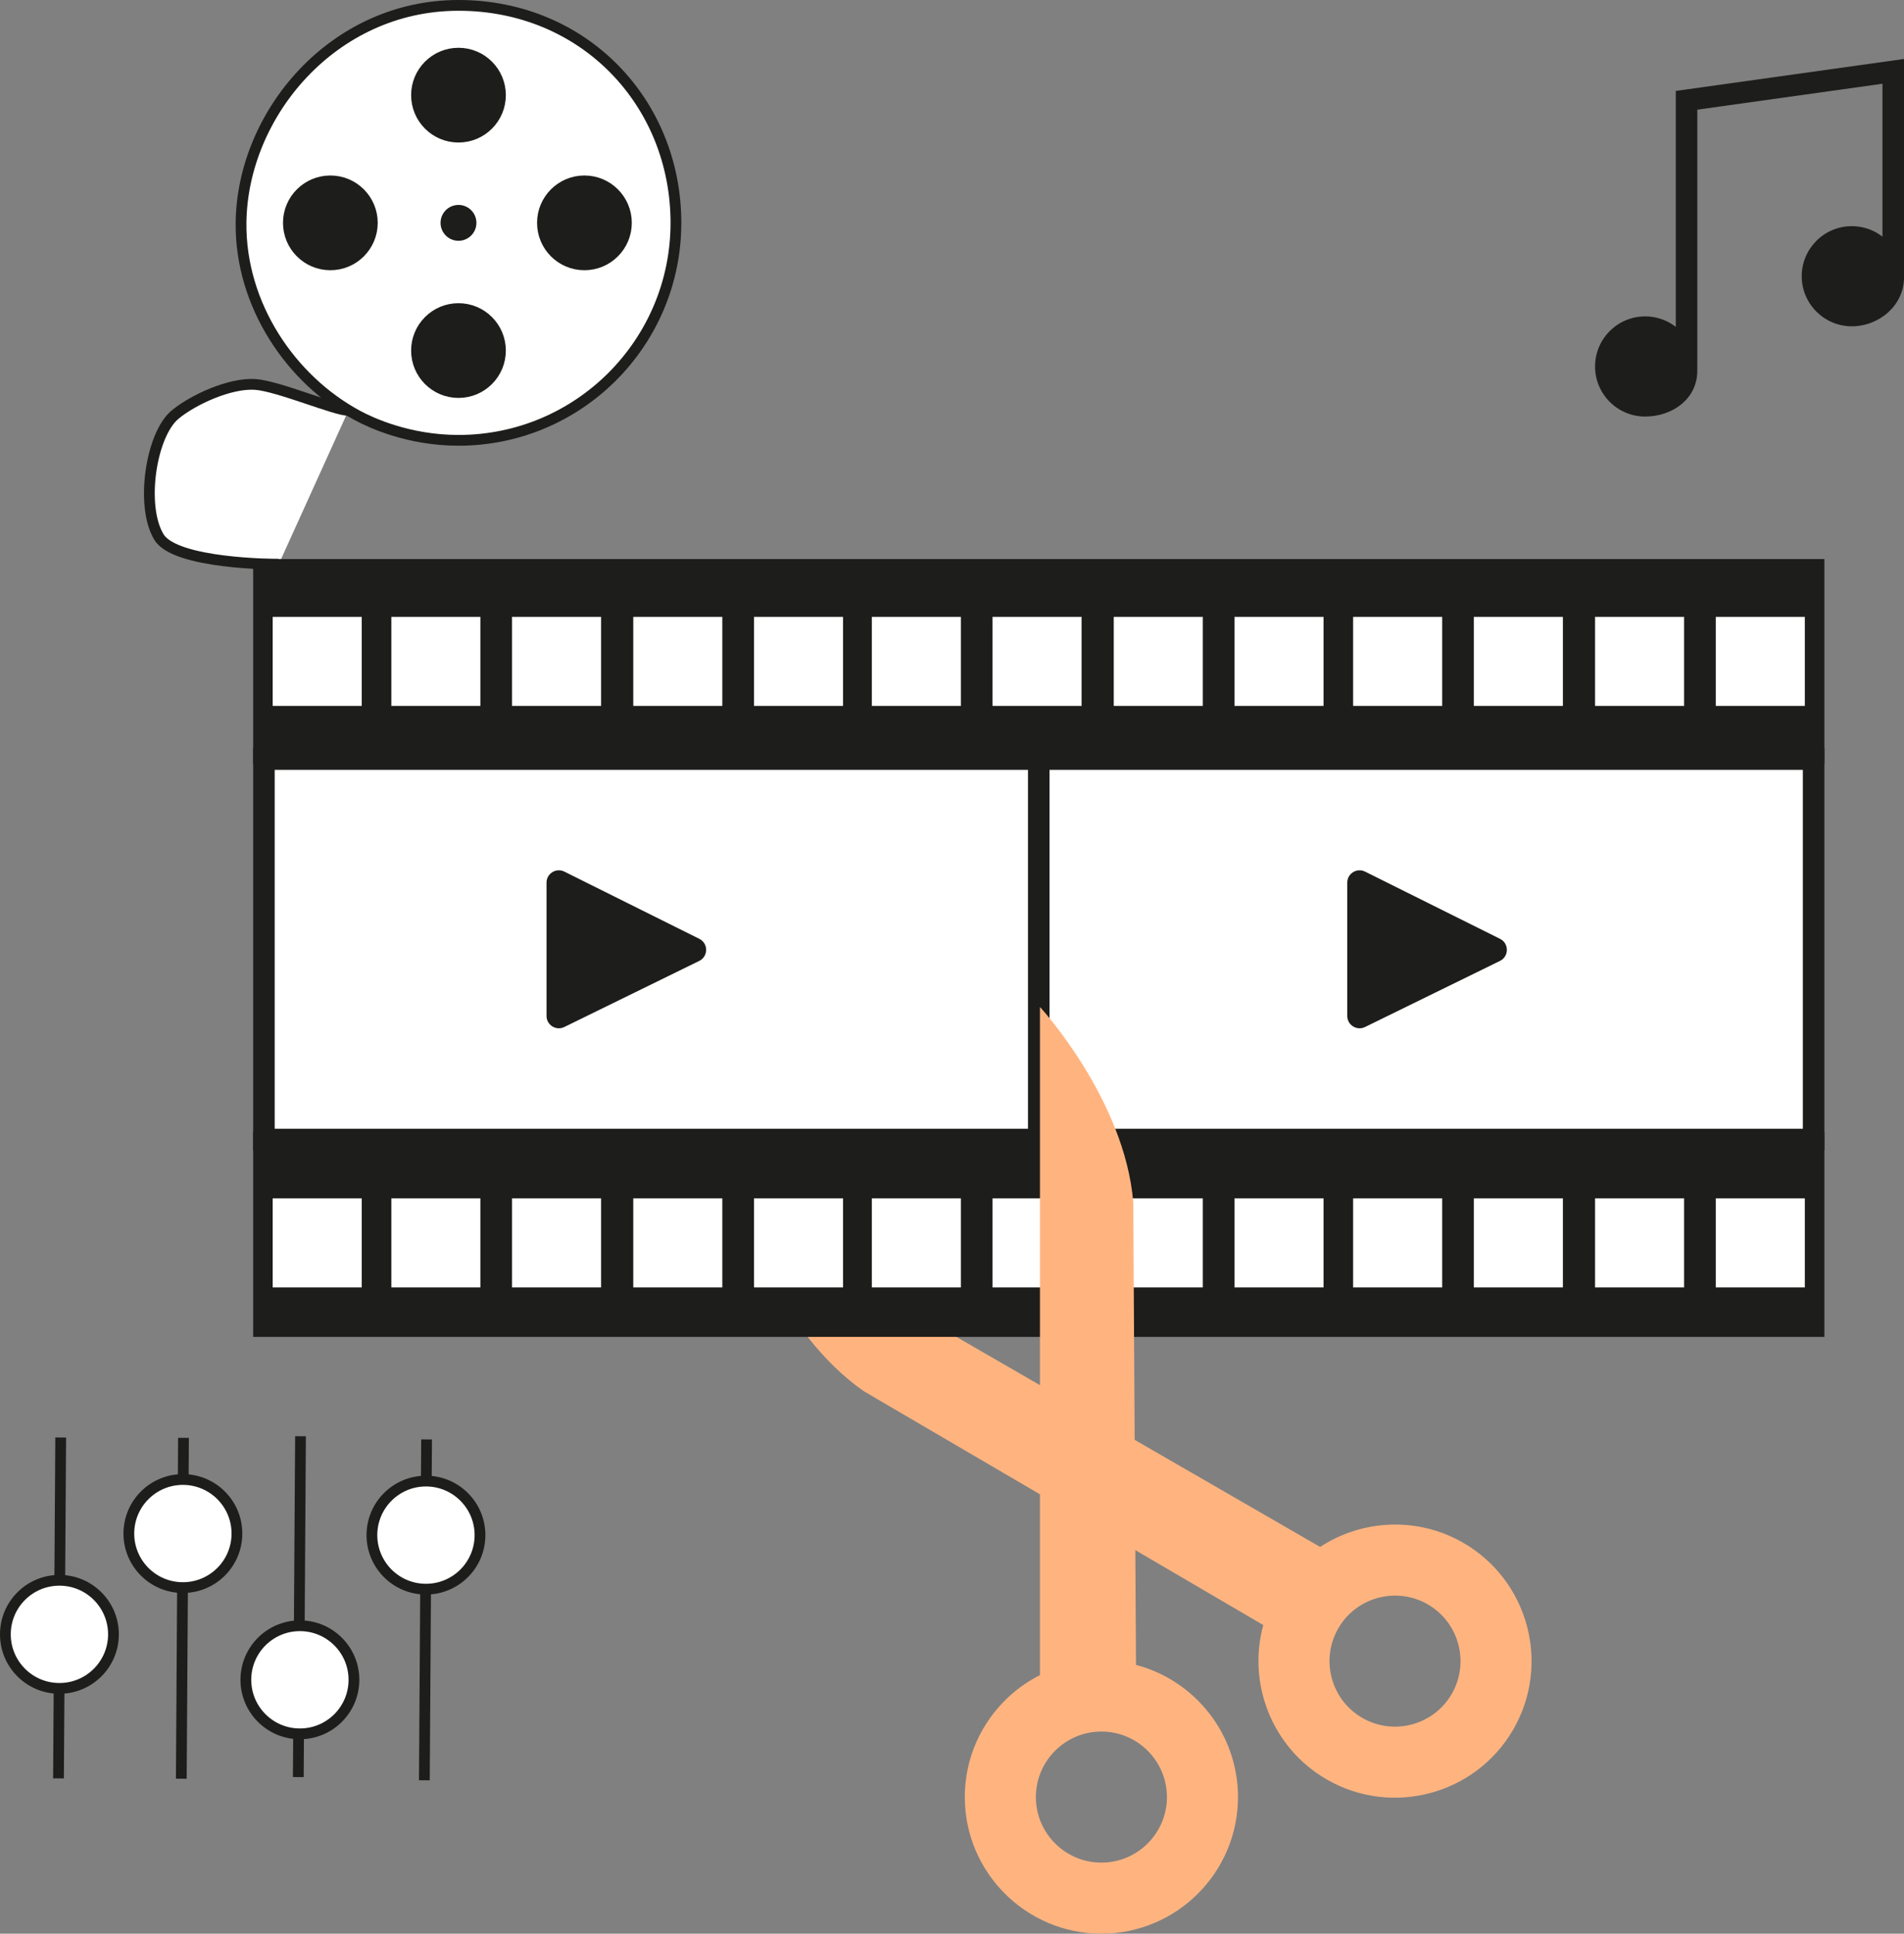 <?xml version="1.0" encoding="UTF-8"?>
<svg id="Layer_1" data-name="Layer 1" xmlns="http://www.w3.org/2000/svg" viewBox="0 0 884.39 898.04">
  <rect x="0" y="0" width="884.39" height="898.04" fill="#808080" stroke="none"/>
  <defs>
    <style>
      .cls-1, .cls-2, .cls-3 {
        fill: #fff;
      }

      .cls-4 {
        fill: #ffb480;
      }

      .cls-5, .cls-6, .cls-2 {
        stroke-width: 5px;
      }

      .cls-5, .cls-6, .cls-2, .cls-7, .cls-8, .cls-3, .cls-9 {
        stroke: #1d1d1b;
        stroke-miterlimit: 10;
      }

      .cls-5, .cls-7, .cls-8, .cls-10 {
        fill: #1d1d1b;
      }

      .cls-6, .cls-9 {
        fill: none;
      }

      .cls-7, .cls-3, .cls-9 {
        stroke-width: 10px;
      }
    </style>
  </defs>
  <path class="cls-2" d="m161.87,190.57c-5.73.22-32.67-11.3-43.29-12.03-11.8-.81-29.02,7.17-37.28,14.04-11.29,9.4-16.2,42.75-7.4,56.94,7.67,12.38,53.52,12.57,55.57,12.51"/>
  <line class="cls-6" x1="28.19" y1="667.61" x2="27.17" y2="825.91"/>
  <circle class="cls-2" cx="27.6" cy="759.02" r="25.1"/>
  <line class="cls-6" x1="85.23" y1="667.77" x2="84.21" y2="826.07"/>
  <circle class="cls-2" cx="84.95" cy="712.21" r="25.1"/>
  <line class="cls-6" x1="139.58" y1="667.01" x2="138.56" y2="825.31"/>
  <circle class="cls-2" cx="139.3" cy="780.13" r="25.1"/>
  <line class="cls-6" x1="198.14" y1="668.5" x2="197.11" y2="826.8"/>
  <circle class="cls-2" cx="197.85" cy="712.94" r="25.1"/>
  <path class="cls-10" d="m884.39,27.39v101.67c-.09,12.74-11.49,22.48-24.26,22.48s-23.25-10.43-23.25-23.25,10.43-23.26,23.25-23.26c3.85,0,7.66.96,11.03,2.77,1.14.62,2.22,1.33,3.23,2.11V38.89l-86,12.04v119.26l-.02,2.1c0,12.83-11.4,21.16-24.22,21.16s-23.26-10.43-23.26-23.26,10.43-23.25,23.26-23.25c3.85,0,7.66.96,11.02,2.77,1.14.61,2.22,1.32,3.22,2.09V42.23l106-14.84Z"/>
  <path class="cls-4" d="m586.78,754.69l-185.47-108.54c-39.57-27.46-56.85-82.87-56.85-82.87l268.72,155.14c19.4-12.68,45.1-14.26,66.51-1.9,30.29,17.49,40.71,56.37,23.22,86.66-17.49,30.29-56.37,40.71-86.66,23.22-25.49-14.71-36.91-44.58-29.47-71.71Zm87.55,31.99c8.39-14.53,3.4-33.19-11.14-41.58-14.53-8.39-33.19-3.39-41.58,11.14-8.39,14.54-3.39,33.19,11.14,41.58,14.54,8.39,33.19,3.4,41.58-11.14Z"/>
  <rect class="cls-7" x="122.59" y="530.84" width="719.82" height="85.04"/>
  <rect class="cls-3" x="122.59" y="352.53" width="719.82" height="176.68"/>
  <rect class="cls-7" x="122.59" y="264.64" width="719.82" height="85.04"/>
  <line class="cls-9" x1="482.49" y1="352.53" x2="482.49" y2="529.21"/>
  <rect class="cls-1" x="796.96" y="286.48" width="41.36" height="41.36"/>
  <rect class="cls-1" x="740.89" y="286.48" width="41.36" height="41.36"/>
  <rect class="cls-1" x="684.59" y="286.48" width="41.36" height="41.36"/>
  <rect class="cls-1" x="628.51" y="286.48" width="41.36" height="41.36"/>
  <rect class="cls-1" x="573.41" y="286.48" width="41.36" height="41.36"/>
  <rect class="cls-1" x="517.33" y="286.48" width="41.36" height="41.36"/>
  <rect class="cls-1" x="461.03" y="286.48" width="41.36" height="41.36"/>
  <rect class="cls-1" x="404.96" y="286.48" width="41.36" height="41.36"/>
  <rect class="cls-1" x="350.22" y="286.48" width="41.36" height="41.36"/>
  <rect class="cls-1" x="294.15" y="286.48" width="41.36" height="41.36"/>
  <rect class="cls-1" x="237.84" y="286.48" width="41.36" height="41.36"/>
  <rect class="cls-1" x="181.77" y="286.48" width="41.36" height="41.36"/>
  <rect class="cls-1" x="126.66" y="286.48" width="41.36" height="41.36"/>
  <rect class="cls-1" x="796.96" y="556.55" width="41.36" height="41.36"/>
  <rect class="cls-1" x="740.89" y="556.55" width="41.36" height="41.36"/>
  <rect class="cls-1" x="684.59" y="556.55" width="41.36" height="41.36"/>
  <rect class="cls-1" x="628.51" y="556.55" width="41.36" height="41.36"/>
  <rect class="cls-1" x="573.41" y="556.55" width="41.36" height="41.36"/>
  <rect class="cls-1" x="517.33" y="556.55" width="41.36" height="41.36"/>
  <rect class="cls-1" x="461.03" y="556.55" width="41.36" height="41.36"/>
  <rect class="cls-1" x="404.96" y="556.55" width="41.36" height="41.36"/>
  <rect class="cls-1" x="350.22" y="556.55" width="41.36" height="41.36"/>
  <rect class="cls-1" x="294.15" y="556.55" width="41.36" height="41.36"/>
  <rect class="cls-1" x="237.84" y="556.55" width="41.36" height="41.36"/>
  <rect class="cls-1" x="181.77" y="556.55" width="41.36" height="41.36"/>
  <rect class="cls-1" x="126.66" y="556.55" width="41.36" height="41.36"/>
  <path class="cls-2" d="m313.96,103.5c0,55.78-45.22,101-101,101-23.25,0-40.82-8.26-46.79-11.47-31-16.65-54.59-51.33-54.21-89.53.5-50.36,42.61-101,101-101s101,45.22,101,101Z"/>
  <circle class="cls-5" cx="212.96" cy="44.19" r="19.5"/>
  <circle class="cls-5" cx="271.46" cy="103.5" r="19.5"/>
  <circle class="cls-5" cx="212.96" cy="162.81" r="19.5"/>
  <circle class="cls-5" cx="153.45" cy="103.5" r="19.5"/>
  <circle class="cls-8" cx="212.96" cy="103.5" r="7.83"/>
  <path class="cls-10" d="m253.86,409.91v61.92c0,4.23,4.44,7,8.24,5.14l62.69-30.7c4.26-2.09,4.28-8.15.03-10.26l-62.69-31.22c-3.8-1.89-8.27.87-8.27,5.12Z"/>
  <path class="cls-10" d="m625.79,409.91v61.92c0,4.23,4.44,7,8.24,5.14l62.69-30.7c4.26-2.09,4.28-8.15.03-10.26l-62.69-31.22c-3.8-1.89-8.27.87-8.27,5.12Z"/>
  <path class="cls-4" d="m527.66,773.22l-1.27-214.89c-4-48-43.34-90.67-43.34-90.67v310.29c-20.68,10.46-34.9,31.93-34.9,56.65,0,34.98,28.46,63.44,63.44,63.44s63.44-28.46,63.44-63.44c0-29.43-20.15-54.25-47.37-61.38Zm-16.07,91.82c-16.78,0-30.44-13.65-30.44-30.44s13.66-30.44,30.44-30.44,30.44,13.66,30.44,30.44-13.65,30.44-30.44,30.44Z"/>
</svg>